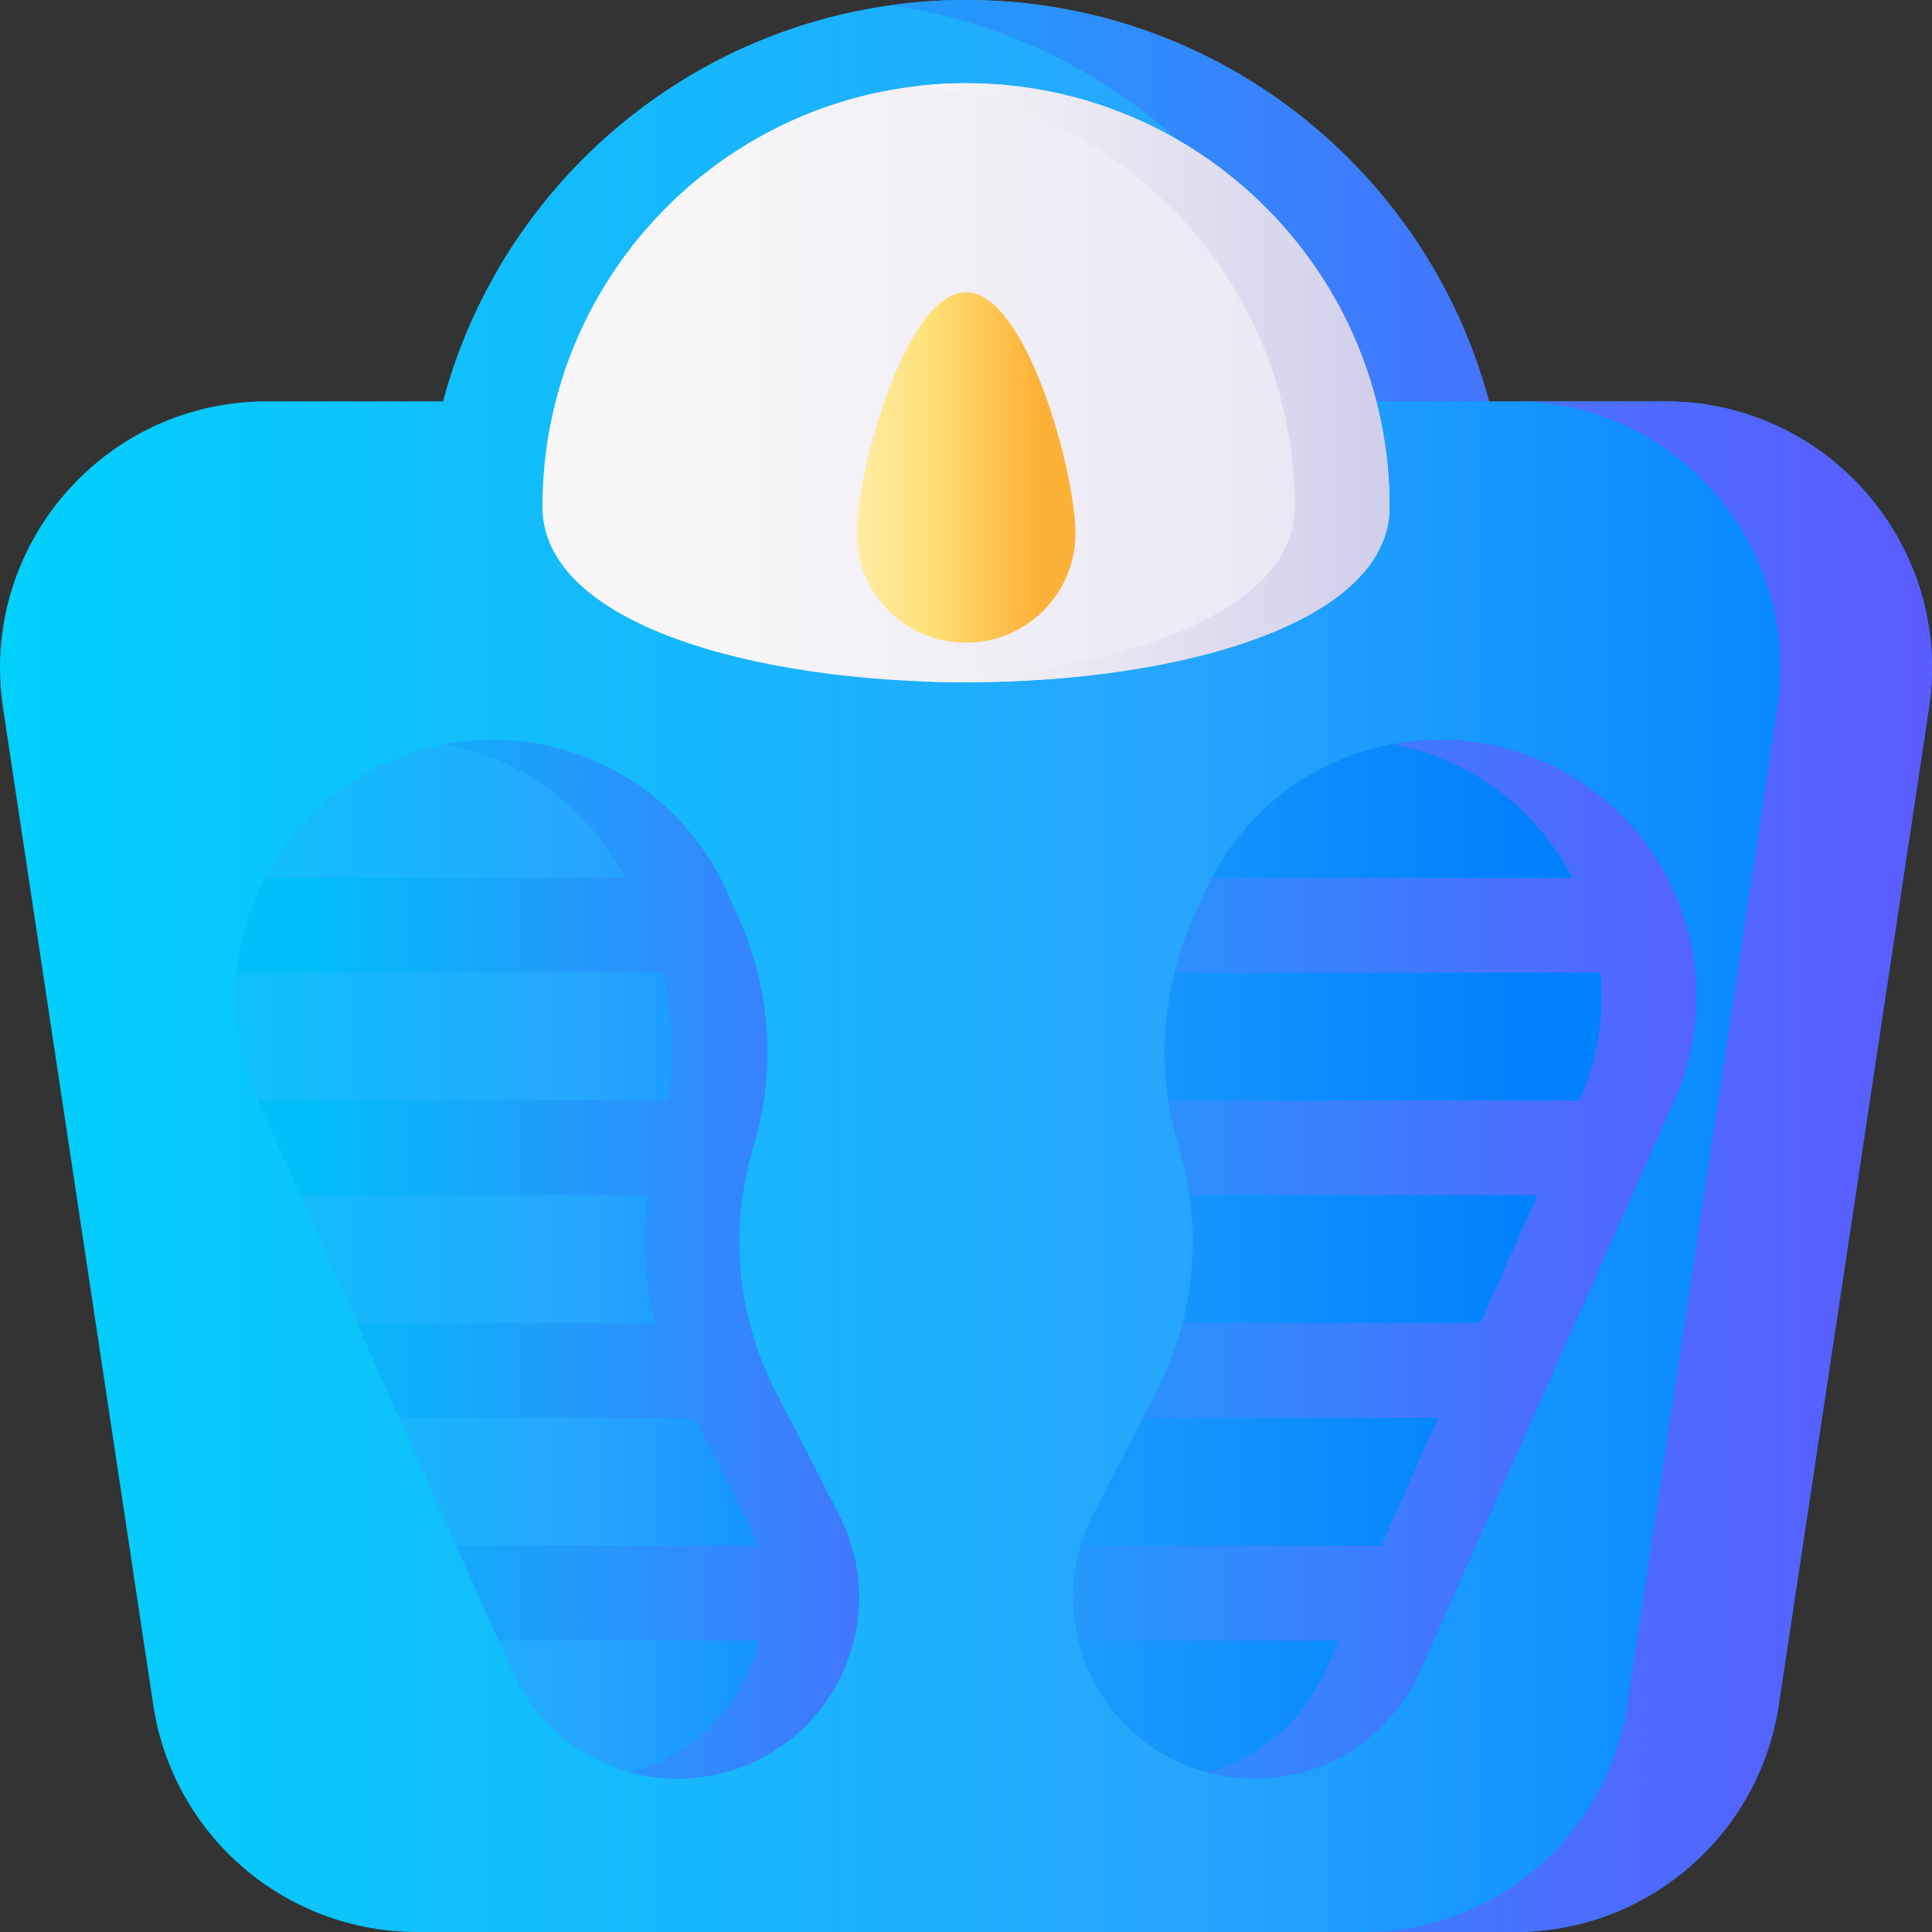 <svg id="Capa_1" enable-background="new 0 0 510 510" height="512" viewBox="0 0 510 510" width="512" xmlns="http://www.w3.org/2000/svg" xmlns:xlink="http://www.w3.org/1999/xlink"><rect x="0" y="0" width="510" height="510" fill="#333333" stroke="none"/><linearGradient id="lg1"><stop offset="0" stop-color="#01d0fb"/><stop offset=".608" stop-color="#26a6fe"/><stop offset="1" stop-color="#0182fc"/></linearGradient><linearGradient id="SVGID_1_" gradientUnits="userSpaceOnUse" x1="0" x2="510" xlink:href="#lg1" y1="255" y2="255"/><linearGradient id="lg2"><stop offset="0" stop-color="#01bffa"/><stop offset=".239" stop-color="#19a4fb"/><stop offset=".75" stop-color="#4970fe"/><stop offset="1" stop-color="#5b5cff"/></linearGradient><linearGradient id="SVGID_2_" gradientUnits="userSpaceOnUse" x1="111.651" x2="506.362" xlink:href="#lg2" y1="307.972" y2="307.972"/><linearGradient id="SVGID_3_" gradientUnits="userSpaceOnUse" x1="111.651" x2="506.362" xlink:href="#lg2" y1="52.972" y2="52.972"/><linearGradient id="SVGID_4_" gradientUnits="userSpaceOnUse" x1="12.089" x2="247.044" xlink:href="#lg1" y1="332.39" y2="332.39"/><linearGradient id="SVGID_5_" gradientUnits="userSpaceOnUse" x1="-16.569" x2="398.07" xlink:href="#lg1" y1="332.39" y2="332.39"/><linearGradient id="SVGID_6_" gradientUnits="userSpaceOnUse" x1="80.667" x2="294.815" xlink:href="#lg2" y1="332.398" y2="332.398"/><linearGradient id="SVGID_7_" gradientUnits="userSpaceOnUse" x1="178.85" x2="473.342" xlink:href="#lg2" y1="332.394" y2="332.394"/><linearGradient id="SVGID_8_" gradientUnits="userSpaceOnUse" x1="143.189" x2="366.811" y1="101.032" y2="101.032"><stop offset="0" stop-color="#f8f6f7"/><stop offset=".179" stop-color="#f8f6f7"/><stop offset="1" stop-color="#e7e6f5"/></linearGradient><linearGradient id="SVGID_9_" gradientUnits="userSpaceOnUse" x1="242.495" x2="366.811" y1="101.031" y2="101.031"><stop offset="0" stop-color="#f8f6f7"/><stop offset="1" stop-color="#d1ceeb"/></linearGradient><linearGradient id="SVGID_10_" gradientUnits="userSpaceOnUse" x1="203.673" x2="273.763" y1="123.405" y2="123.405"><stop offset="0" stop-color="#fff9df"/><stop offset=".593" stop-color="#ffe177"/><stop offset="1" stop-color="#feb137"/></linearGradient><g><path d="m439.551 105.943h-46.501c-16.282-61.005-71.914-105.943-138.05-105.943s-121.768 44.938-138.05 105.943h-46.501c-43.079 0-76.066 38.328-69.648 80.927l39.651 263.189c5.191 34.459 34.801 59.941 69.648 59.941h289.8c34.847 0 64.457-25.482 69.648-59.941l39.651-263.189c6.418-42.599-26.568-80.927-69.648-80.927z" fill="url(#SVGID_1_)"/><g><path d="m439.551 105.943h-40.02c43.079 0 76.066 38.328 69.648 80.927l-39.651 263.189c-5.191 34.459-34.801 59.941-69.648 59.941h40.02c34.847 0 64.457-25.482 69.648-59.941l39.651-263.189c6.418-42.599-26.568-80.927-69.648-80.927z" fill="url(#SVGID_2_)"/><path d="m353.03 105.943h40.02c-16.282-61.005-71.914-105.943-138.05-105.943-6.792 0-13.471.482-20.01 1.398 57.135 8.009 103.43 49.805 118.04 104.545z" fill="url(#SVGID_3_)"/></g><g><path d="m102.382 201.141c-34.19 15.247-49.547 55.323-34.301 89.513l67.118 150.512c10.76 24.129 39.043 34.967 63.172 24.207 25.088-11.188 35.622-41.159 23.05-65.583l-16.679-32.402c-10.275-19.961-12.389-43.134-5.896-64.625 6.01-19.893 4.66-41.285-3.803-60.264l-3.147-7.057c-15.248-34.191-55.324-49.547-89.514-34.301z" fill="url(#SVGID_4_)"/><path d="m407.618 201.141c34.19 15.247 49.547 55.323 34.301 89.513l-67.118 150.512c-10.76 24.129-39.043 34.967-63.172 24.207-25.088-11.188-35.622-41.159-23.05-65.583l16.679-32.402c10.275-19.961 12.389-43.134 5.896-64.625-6.01-19.893-4.66-41.285 3.803-60.264l3.147-7.057c15.248-34.191 55.324-49.547 89.514-34.301z" fill="url(#SVGID_5_)"/></g><path d="m221.421 399.79-16.679-32.402c-10.275-19.961-12.389-43.134-5.896-64.625 6.01-19.893 4.66-41.285-3.803-60.264l-3.147-7.057c-13.045-29.252-44.264-44.699-74.423-39.007 19.855 3.743 37.733 16.272 47.624 35.305h-95.227c-4.04 7.75-6.56 16.25-7.38 25.01h112.45c2.757 11.025 3.308 22.494 1.63 33.75h-108.55c.02.05.04.1.06.15l11.09 24.86h91.852c-1.618 11.285-.975 22.756 1.846 33.76h-78.648l11.15 25.01h77.908l13.131 25.51c1.384 2.689 2.472 5.448 3.308 8.24h-79.297l11.15 25.01h68.777c-3.39 13.83-12.89 26.047-26.987 32.333-2.289 1.021-4.615 1.845-6.96 2.484 10.26 2.781 21.505 2.183 31.971-2.484 25.088-11.188 35.622-41.159 23.05-65.583z" fill="url(#SVGID_6_)"/><path d="m407.618 201.141c-13.08-5.833-27.018-7.173-40.102-4.706 5.091.961 10.153 2.504 15.09 4.706 14.551 6.489 25.674 17.483 32.496 30.599h-95.212c-.62 1.21-1.22 2.44-1.78 3.7l-3.15 7.06c-2.06 4.63-3.71 9.39-4.92 14.25h112.446c1.053 11.175-.646 22.762-5.514 33.75h-108.572c.61 4.13 1.53 8.22 2.75 12.26 1.27 4.2 2.21 8.46 2.82 12.75h91.854l-15.055 33.76h-78.639c-1.58 6.23-3.88 12.31-6.87 18.12l-3.55 6.89h77.906l-15.05 33.75h-79.306c-1.35 4.49-2 9.07-2 13.61 0 3.86.47 7.69 1.38 11.4h68.773l-3.624 8.126c-6.093 13.663-17.806 23.059-31.201 26.69 22.377 6.099 46.473-4.85 56.212-26.69l67.118-150.512c15.247-34.19-.109-74.266-34.3-89.513z" fill="url(#SVGID_7_)"/><g><path d="m366.811 133.781c0 61.752-223.622 61.752-223.622 0s50.059-111.811 111.811-111.811 111.811 50.059 111.811 111.811z" fill="url(#SVGID_8_)"/><path d="m255 21.97c-4.228 0-8.399.243-12.505.7 55.864 6.218 99.306 53.588 99.306 111.111 0 28.569-47.865 43.919-99.306 46.053 59.747 2.479 124.317-12.871 124.317-46.053-.001-61.752-50.06-111.811-111.812-111.811z" fill="url(#SVGID_9_)"/></g><path d="m283.893 140.758c0 15.957-12.936 28.893-28.893 28.893s-28.893-12.936-28.893-28.893 12.936-63.6 28.893-63.6 28.893 47.643 28.893 63.6z" fill="url(#SVGID_10_)"/></g></svg>